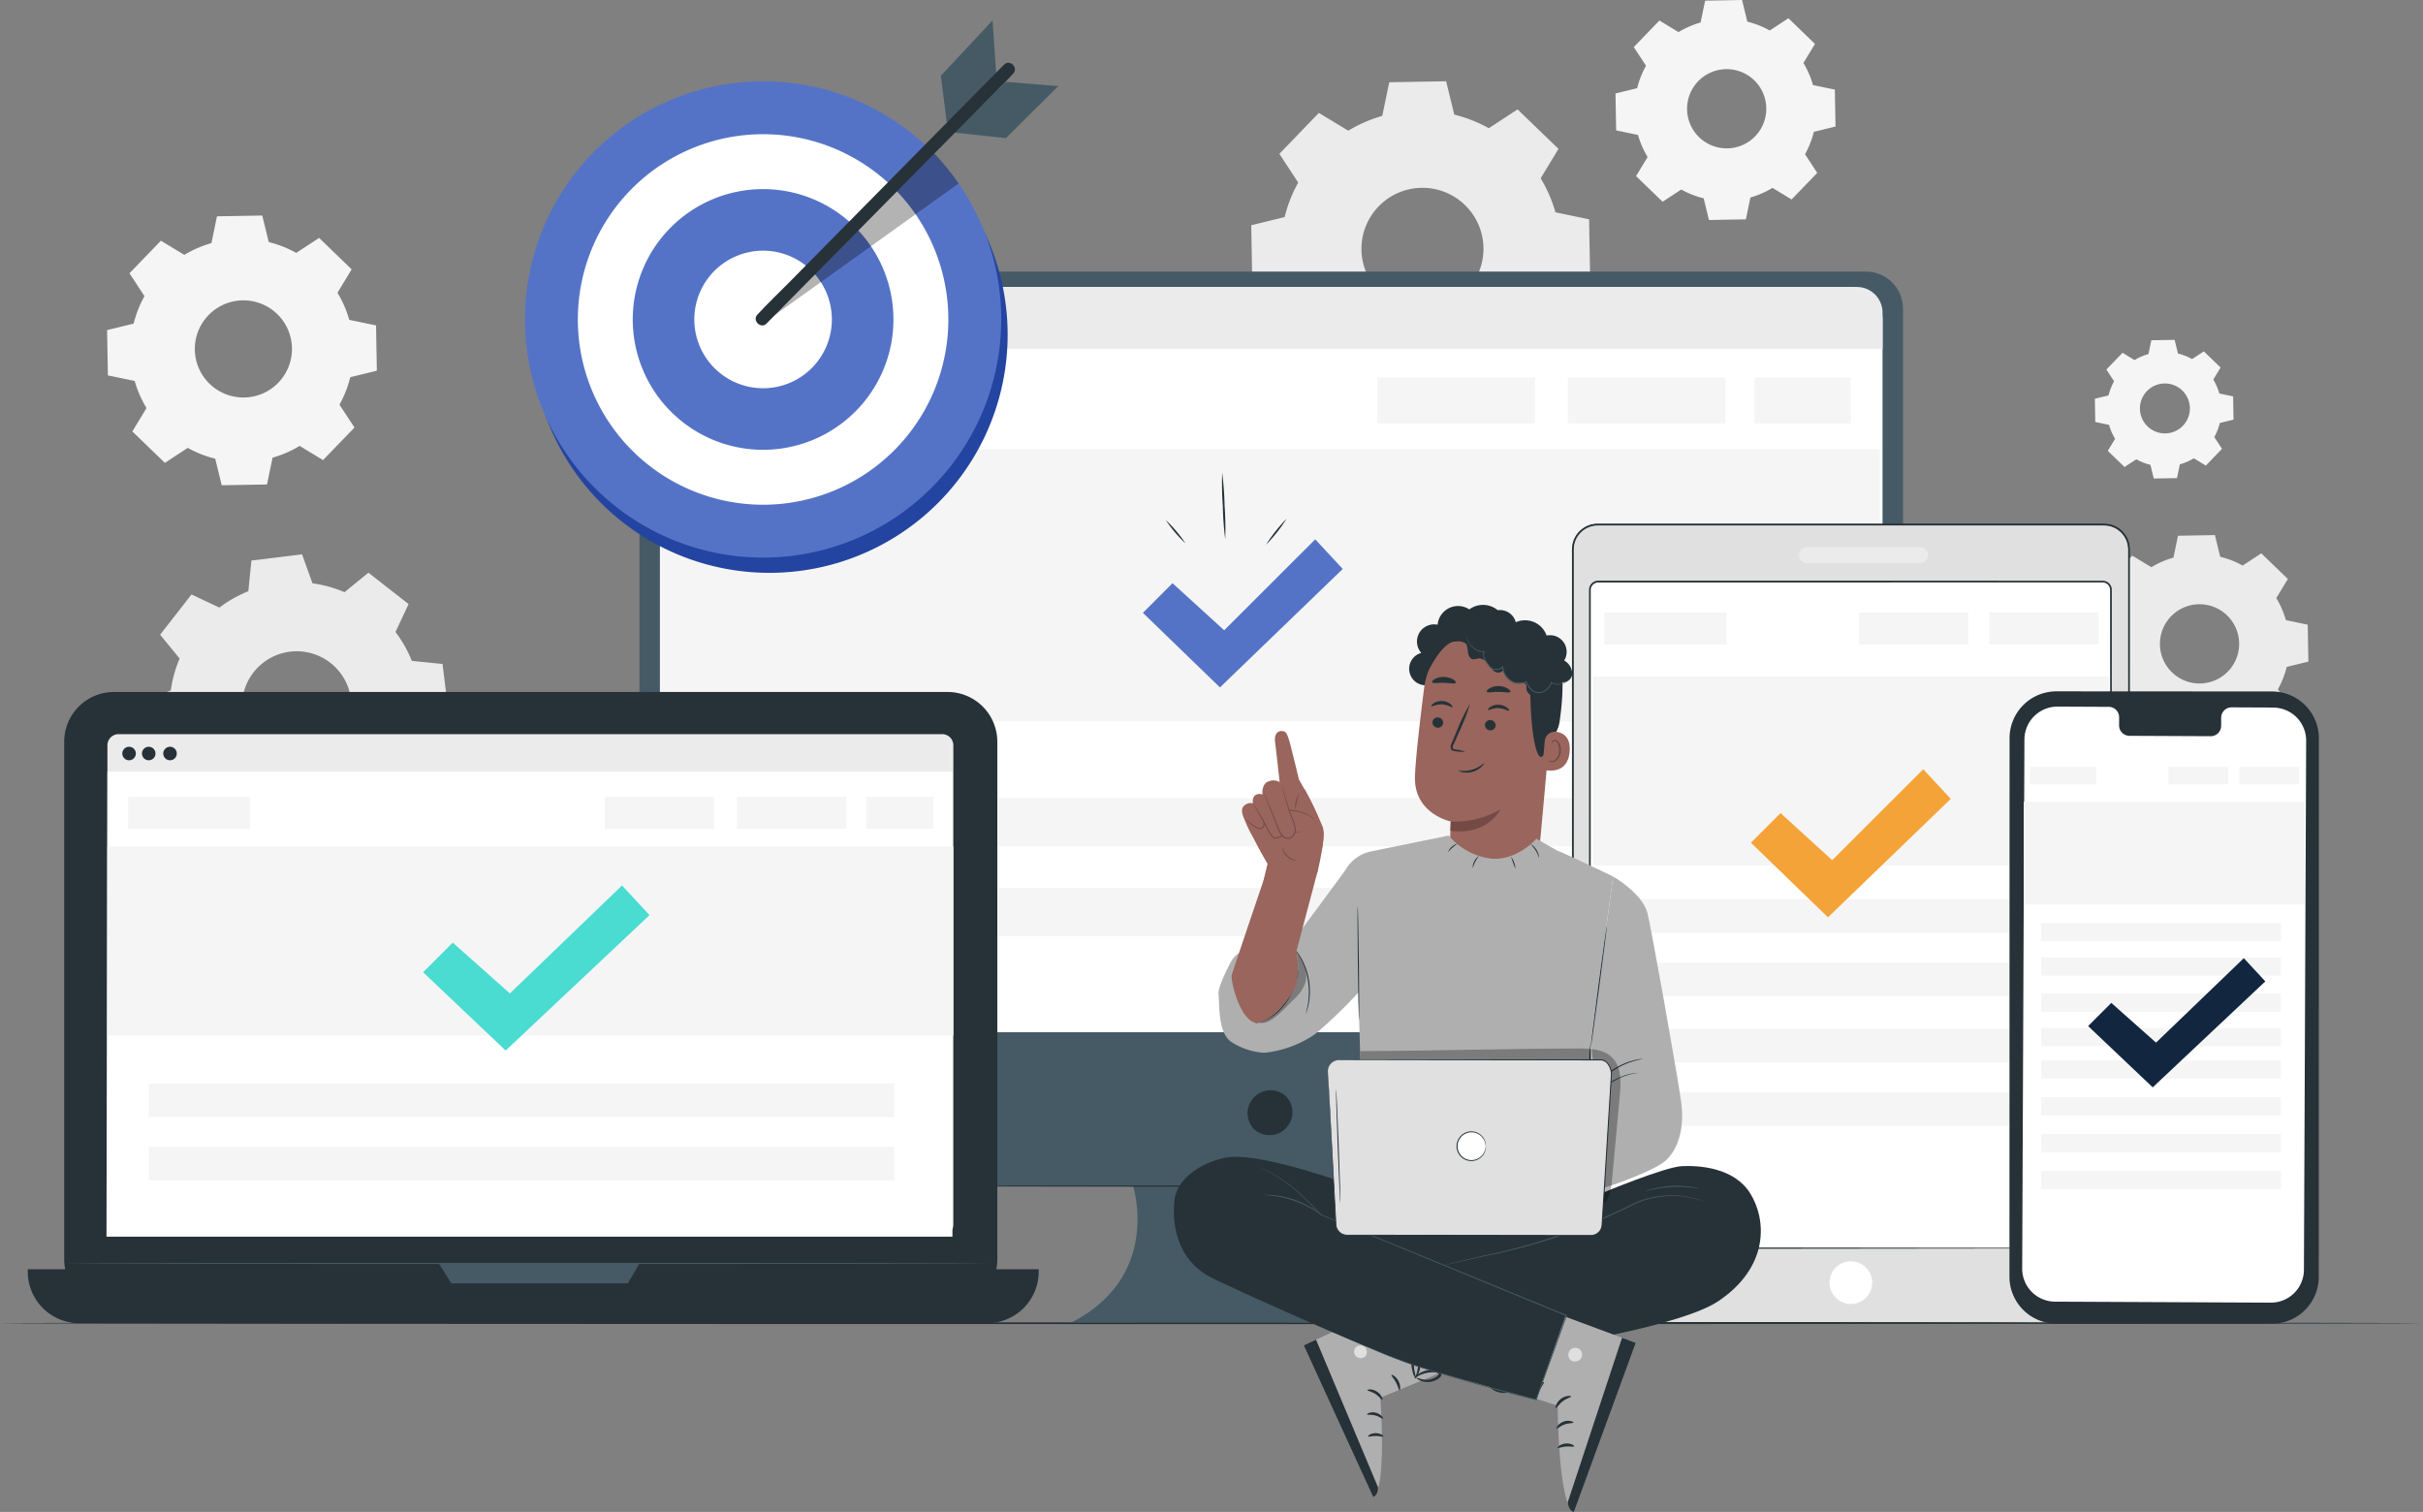 <svg xmlns="http://www.w3.org/2000/svg" xmlns:xlink="http://www.w3.org/1999/xlink" width="364.822" height="227.637" viewBox="0 0 364.822 227.637">
  <rect x="0" y="0" width="364.822" height="227.637" fill="#808080" stroke="none"/>
  <defs>
    <clipPath id="clip-path">
      <rect id="Rectángulo_59232" data-name="Rectángulo 59232" width="364.822" height="227.638" fill="none"/>
    </clipPath>
    <clipPath id="clip-path-9">
      <rect id="Rectángulo_59224" data-name="Rectángulo 59224" width="71.712" height="71.712" fill="none"/>
    </clipPath>
    <clipPath id="clip-path-10">
      <rect id="Rectángulo_59225" data-name="Rectángulo 59225" width="29.436" height="25.701" fill="none"/>
    </clipPath>
    <clipPath id="clip-path-12">
      <rect id="Rectángulo_59227" data-name="Rectángulo 59227" width="2.087" height="2.062" fill="none"/>
    </clipPath>
    <clipPath id="clip-path-13">
      <rect id="Rectángulo_59228" data-name="Rectángulo 59228" width="1.929" height="1.901" fill="none"/>
    </clipPath>
    <clipPath id="clip-path-14">
      <rect id="Rectángulo_59229" data-name="Rectángulo 59229" width="7.09" height="10.865" fill="none"/>
    </clipPath>
    <clipPath id="clip-path-15">
      <rect id="Rectángulo_59230" data-name="Rectángulo 59230" width="39.165" height="23.706" fill="none"/>
    </clipPath>
  </defs>
  <g id="Grupo_182392" data-name="Grupo 182392" transform="translate(0 0)">
    <g id="Grupo_181932" data-name="Grupo 181932" transform="translate(0 0)" clip-path="url(#clip-path)">
      <g id="Grupo_181899" data-name="Grupo 181899" transform="translate(0 -0.001)">
        <g id="Grupo_181898" data-name="Grupo 181898" clip-path="url(#clip-path)">
          <path id="Trazado_235395" data-name="Trazado 235395" d="M53.188,170.288a18.825,18.825,0,0,1,4.357-2.466l.464-4.619,7.623-.939,1.572,4.368a18.789,18.789,0,0,1,4.825,1.334l3.593-2.937,6.055,4.726-1.977,4.2a18.778,18.778,0,0,1,2.466,4.358l4.619.463.939,7.623-4.368,1.572a18.818,18.818,0,0,1-1.334,4.825l2.936,3.594-4.725,6.054-4.2-1.977a18.814,18.814,0,0,1-4.358,2.466l-.464,4.619-7.622.939-1.572-4.368a18.8,18.8,0,0,1-4.825-1.334L53.6,205.725,47.547,201l1.976-4.2a18.8,18.8,0,0,1-2.466-4.358l-4.619-.464-.939-7.623,4.368-1.572a18.841,18.841,0,0,1,1.334-4.825l-2.937-3.593,4.726-6.055Zm5.144,9.744A8.239,8.239,0,1,0,69.9,178.606a8.239,8.239,0,0,0-11.564,1.426" transform="translate(-20.155 -78.805)" fill="#ebebeb"/>
          <path id="Trazado_235396" data-name="Trazado 235396" d="M482.413,4.832a13.629,13.629,0,0,1,3.324-1.445L486.421.1l5.558-.1.8,3.263a13.628,13.628,0,0,1,3.373,1.327l2.809-1.841,4,3.862-1.741,2.872a13.624,13.624,0,0,1,1.444,3.324l3.289.685.1,5.558-3.263.8a13.625,13.625,0,0,1-1.326,3.372L503.3,26.03l-3.861,4-2.872-1.741a13.611,13.611,0,0,1-3.324,1.444l-.685,3.29-5.558.1-.8-3.263a13.621,13.621,0,0,1-3.372-1.327l-2.809,1.842-4-3.862,1.742-2.872a13.615,13.615,0,0,1-1.445-3.324l-3.29-.685-.1-5.558,3.264-.8A13.639,13.639,0,0,1,477.52,9.9L475.68,7.09l3.861-4Zm2.963,7.4a5.964,5.964,0,1,0,8.433-.148,5.963,5.963,0,0,0-8.433.148" transform="translate(-229.687 0.001)" fill="#f5f5f5"/>
          <path id="Trazado_235397" data-name="Trazado 235397" d="M619.217,102.534a8.6,8.6,0,0,1,2.1-.911l.432-2.074,3.505-.061.5,2.058a8.579,8.579,0,0,1,2.127.836l1.771-1.161,2.522,2.435-1.1,1.81a8.567,8.567,0,0,1,.911,2.1l2.074.432.062,3.5-2.058.5a8.582,8.582,0,0,1-.837,2.126l1.161,1.772-2.434,2.522-1.811-1.1a8.585,8.585,0,0,1-2.1.911l-.432,2.074-3.5.061-.5-2.058a8.609,8.609,0,0,1-2.126-.836l-1.771,1.161-2.522-2.435,1.1-1.81a8.568,8.568,0,0,1-.911-2.1l-2.074-.432-.062-3.5,2.058-.5a8.586,8.586,0,0,1,.837-2.126l-1.161-1.772,2.434-2.522Zm1.868,4.669a3.76,3.76,0,1,0,5.317-.094,3.76,3.76,0,0,0-5.317.094" transform="translate(-297.829 -48.318)" fill="#f5f5f5"/>
          <path id="Trazado_235398" data-name="Trazado 235398" d="M42.981,69.018a16.709,16.709,0,0,1,4.076-1.771l.839-4.034,6.816-.12.981,4a16.7,16.7,0,0,1,4.136,1.627l3.445-2.258,4.9,4.735-2.135,3.521A16.711,16.711,0,0,1,67.813,78.8l4.034.839.12,6.816-4,.981a16.708,16.708,0,0,1-1.627,4.135L68.6,95.014l-4.734,4.9-3.522-2.135a16.693,16.693,0,0,1-4.077,1.771l-.839,4.034-6.816.119-.981-4a16.7,16.7,0,0,1-4.136-1.627l-3.444,2.258-4.9-4.735,2.136-3.521A16.7,16.7,0,0,1,35.506,88l-4.034-.839-.12-6.816,4-.981a16.729,16.729,0,0,1,1.627-4.135l-2.258-3.444,4.734-4.9Zm3.633,9.08a7.313,7.313,0,1,0,10.34-.182,7.313,7.313,0,0,0-10.34.182" transform="translate(-15.227 -30.642)" fill="#f5f5f5"/>
          <path id="Trazado_235399" data-name="Trazado 235399" d="M620.841,161.474a13.621,13.621,0,0,1,3.324-1.445l.685-3.29,5.558-.1.8,3.263a13.615,13.615,0,0,1,3.372,1.327l2.809-1.841,4,3.862-1.741,2.871a13.615,13.615,0,0,1,1.444,3.324l3.289.685.1,5.558-3.263.8a13.626,13.626,0,0,1-1.326,3.372l1.841,2.809-3.861,4L635,184.931a13.636,13.636,0,0,1-3.324,1.444l-.685,3.29-5.558.1-.8-3.264a13.623,13.623,0,0,1-3.372-1.327l-2.809,1.842-4-3.862,1.741-2.872a13.632,13.632,0,0,1-1.444-3.324l-3.29-.685-.1-5.558,3.264-.8a13.641,13.641,0,0,1,1.326-3.372l-1.841-2.809,3.861-4Zm2.963,7.4a5.964,5.964,0,1,0,8.432-.148,5.963,5.963,0,0,0-8.432.148" transform="translate(-296.917 -76.075)" fill="#ebebeb"/>
          <path id="Trazado_235400" data-name="Trazado 235400" d="M380.9,31.232a20.98,20.98,0,0,1,5.12-2.225l1.054-5.068,8.562-.15,1.232,5.027a20.969,20.969,0,0,1,5.195,2.044l4.328-2.837,6.16,5.948L409.87,38.4a20.965,20.965,0,0,1,2.225,5.121l5.067,1.054.15,8.562-5.027,1.232a20.977,20.977,0,0,1-2.043,5.195l2.836,4.328-5.948,6.16-4.423-2.682a20.982,20.982,0,0,1-5.121,2.225l-1.055,5.067-8.562.151-1.232-5.028a21,21,0,0,1-5.195-2.044l-4.327,2.837-6.161-5.948,2.682-4.424a20.971,20.971,0,0,1-2.225-5.12l-5.067-1.055-.15-8.562,5.027-1.233a20.993,20.993,0,0,1,2.043-5.194l-2.836-4.327,5.947-6.161Zm4.564,11.406a9.186,9.186,0,1,0,12.989-.228,9.186,9.186,0,0,0-12.989.228" transform="translate(-177.898 -11.554)" fill="#ebebeb"/>
        </g>
      </g>
      <g id="Grupo_181901" data-name="Grupo 181901" transform="translate(0 -0.001)">
        <g id="Grupo_181900" data-name="Grupo 181900" clip-path="url(#clip-path)">
          <path id="Trazado_235401" data-name="Trazado 235401" d="M364.822,387.217c0,.074-81.675.134-182.4.134C81.657,387.35,0,387.291,0,387.217s81.657-.134,182.42-.134c100.727,0,182.4.06,182.4.134" transform="translate(0 -187.993)" fill="#263238"/>
        </g>
      </g>
      <g id="Grupo_181903" data-name="Grupo 181903" transform="translate(0 -0.001)">
        <g id="Grupo_181902" data-name="Grupo 181902" clip-path="url(#clip-path)">
          <path id="Trazado_235402" data-name="Trazado 235402" d="M371.856,79.5H192.782a5.589,5.589,0,0,0-5.589,5.589V211.577a5.589,5.589,0,0,0,5.589,5.59H261.51s4.372,13.518-9.181,20.514h64.265s-15.3-5.246-11.367-20.514h66.629a5.59,5.59,0,0,0,5.59-5.59V85.094a5.59,5.59,0,0,0-5.59-5.59" transform="translate(-90.914 -38.612)" fill="#455a64"/>
          <path id="Trazado_235403" data-name="Trazado 235403" d="M371.2,320.286a3.45,3.45,0,0,1-4.859,4.858,1.244,1.244,0,0,1-.3-.3,3.45,3.45,0,0,1,4.859-4.858,1.225,1.225,0,0,1,.3.3" transform="translate(-177.4 -155.033)" fill="#263238"/>
          <path id="Trazado_235404" data-name="Trazado 235404" d="M377.273,196.216H193.187V89a4.988,4.988,0,0,1,4.988-4.988H372.286A4.988,4.988,0,0,1,377.273,89Z" transform="translate(-93.825 -40.8)" fill="#fff"/>
          <path id="Trazado_235405" data-name="Trazado 235405" d="M377.273,93.332H193.187V88.716a4.708,4.708,0,0,1,4.708-4.708H373.407a3.866,3.866,0,0,1,3.866,3.866Z" transform="translate(-93.825 -40.799)" fill="#ebebeb"/>
          <path id="Trazado_235406" data-name="Trazado 235406" d="M204.657,92.232a1.293,1.293,0,1,1-1.293-1.293,1.293,1.293,0,0,1,1.293,1.293" transform="translate(-98.139 -44.166)" fill="#e0e0e0"/>
          <path id="Trazado_235407" data-name="Trazado 235407" d="M212.152,92.232a1.293,1.293,0,1,1-1.293-1.293,1.293,1.293,0,0,1,1.293,1.293" transform="translate(-101.779 -44.166)" fill="#e0e0e0"/>
          <path id="Trazado_235408" data-name="Trazado 235408" d="M219.28,92.232a1.293,1.293,0,1,1-1.293-1.293,1.293,1.293,0,0,1,1.293,1.293" transform="translate(-105.241 -44.166)" fill="#e0e0e0"/>
          <path id="Trazado_235409" data-name="Trazado 235409" d="M376.5,347.09c0,.059-25.482.107-56.909.107s-56.914-.048-56.914-.107,25.477-.108,56.914-.108,56.909.048,56.909.108" transform="translate(-127.573 -168.518)" fill="#263238"/>
          <rect id="Rectángulo_59185" data-name="Rectángulo 59185" width="183.604" height="40.986" transform="translate(99.425 67.62)" fill="#f5f5f5"/>
          <rect id="Rectángulo_59186" data-name="Rectángulo 59186" width="26.497" height="6.936" transform="translate(103.931 56.827)" fill="#f5f5f5"/>
          <rect id="Rectángulo_59187" data-name="Rectángulo 59187" width="14.508" height="6.936" transform="translate(264.163 56.827)" fill="#f5f5f5"/>
          <rect id="Rectángulo_59188" data-name="Rectángulo 59188" width="23.742" height="6.936" transform="translate(236.062 56.827)" fill="#f5f5f5"/>
          <rect id="Rectángulo_59189" data-name="Rectángulo 59189" width="23.742" height="6.936" transform="translate(207.383 56.827)" fill="#f5f5f5"/>
          <rect id="Rectángulo_59190" data-name="Rectángulo 59190" width="161.821" height="7.265" transform="translate(108.363 120.154)" fill="#f5f5f5"/>
          <rect id="Rectángulo_59191" data-name="Rectángulo 59191" width="161.821" height="7.265" transform="translate(108.363 133.674)" fill="#f5f5f5"/>
          <path id="Trazado_235410" data-name="Trazado 235410" d="M334.571,168.946l4.46-4.46,7.779,7.09,13.708-13.693,4.142,4.46-18.487,17.835Z" transform="translate(-162.49 -76.678)" fill="#5573c6"/>
          <path id="Trazado_235411" data-name="Trazado 235411" d="M344.236,155.749a19.727,19.727,0,0,1-2.966-3.5,19.733,19.733,0,0,1,2.966,3.5" transform="translate(-165.742 -73.939)" fill="#263238"/>
          <path id="Trazado_235412" data-name="Trazado 235412" d="M358.207,148.37a46.657,46.657,0,0,1-.363-4.982,46.668,46.668,0,0,1-.095-5,46.756,46.756,0,0,1,.362,4.983,46.586,46.586,0,0,1,.1,4.995" transform="translate(-173.73 -67.212)" fill="#263238"/>
          <path id="Trazado_235413" data-name="Trazado 235413" d="M373.716,151.85a23.287,23.287,0,0,1-3.1,3.909,23.339,23.339,0,0,1,3.1-3.909" transform="translate(-179.995 -73.747)" fill="#263238"/>
        </g>
      </g>
      <g id="Grupo_181905" data-name="Grupo 181905" transform="translate(0 -0.001)">
        <g id="Grupo_181904" data-name="Grupo 181904" clip-path="url(#clip-path)">
          <path id="Trazado_235414" data-name="Trazado 235414" d="M540.415,273.743H464.153a3.737,3.737,0,0,1-3.737-3.737V157.312a3.737,3.737,0,0,1,3.737-3.737h76.262a3.737,3.737,0,0,1,3.737,3.737V270.006a3.737,3.737,0,0,1-3.737,3.737" transform="translate(-223.609 -74.586)" fill="#e0e0e0"/>
          <path id="Trazado_235415" data-name="Trazado 235415" d="M540.288,273.616s.087-.009.26-.02a3.582,3.582,0,0,0,.758-.138,3.742,3.742,0,0,0,2.271-1.868,3.864,3.864,0,0,0,.346-.992,5.887,5.887,0,0,0,.068-1.169q0-1.237-.006-2.7c0-1.956-.008-4.21-.012-6.749-.01-10.159-.025-24.854-.043-43.011-.005-9.08-.01-19.025-.016-29.7q0-8.007-.007-16.547,0-4.265,0-8.653,0-2.193,0-4.416a5.816,5.816,0,0,0-.058-1.088,3.5,3.5,0,0,0-.341-1.019,3.665,3.665,0,0,0-1.491-1.532,3.955,3.955,0,0,0-1.022-.368,5.6,5.6,0,0,0-1.1-.069h-6.855l-9.324,0-19.231,0-40.441,0a3.6,3.6,0,0,0-3.548,2.935,6.478,6.478,0,0,0-.065,1.261v3.859q0,5.132,0,10.194,0,10.122,0,19.93c0,13.067-.005,25.67-.008,37.676s-.008,23.415-.012,34.093q0,2,0,3.97,0,.984,0,1.959a4.228,4.228,0,0,0,.295,1.857,3.642,3.642,0,0,0,2.828,2.158,6.281,6.281,0,0,0,.928.04h2.809l14.252.009,43.009.043,11.693.025,3.041.013c.685,0,1.036.014,1.036.014s-.351.009-1.036.014l-3.041.013-11.693.025-43.009.043-14.252.009h-2.809a6.5,6.5,0,0,1-.958-.041,3.855,3.855,0,0,1-3-2.282,4.451,4.451,0,0,1-.314-1.942q0-.975,0-1.959,0-1.967,0-3.97c0-10.678-.008-22.086-.012-34.093s-.005-24.61-.008-37.676q0-9.8,0-19.93,0-5.061,0-10.194v-3.859a6.706,6.706,0,0,1,.069-1.311,3.868,3.868,0,0,1,3.812-3.153l40.441,0,19.231,0,9.324,0h6.855a5.86,5.86,0,0,1,1.151.075,4.217,4.217,0,0,1,1.091.393,3.916,3.916,0,0,1,1.592,1.637,3.753,3.753,0,0,1,.364,1.089,6.018,6.018,0,0,1,.061,1.13q0,2.223,0,4.416,0,4.386,0,8.653,0,8.53-.007,16.547c-.006,10.677-.011,20.622-.016,29.7-.018,18.157-.032,32.852-.042,43.011,0,2.539-.009,4.794-.012,6.749q0,1.466-.007,2.7a5.949,5.949,0,0,1-.075,1.181,3.912,3.912,0,0,1-.357,1,3.755,3.755,0,0,1-2.312,1.87,3.41,3.41,0,0,1-.765.126c-.174.006-.261.006-.261.006" transform="translate(-223.483 -74.459)" fill="#263238"/>
          <path id="Trazado_235416" data-name="Trazado 235416" d="M540.335,273.663s.087-.007.26-.017a2.218,2.218,0,0,0,.321-.039,3.172,3.172,0,0,0,.439-.1,3.743,3.743,0,0,0,2.279-1.869,3.893,3.893,0,0,0,.348-.994,5.9,5.9,0,0,0,.069-1.171q0-1.238,0-2.7c0-1.955-.005-4.21-.008-6.749-.007-10.157-.016-24.853-.027-43.011,0-9.08-.006-19.025-.01-29.7q0-8.007,0-16.547,0-4.265,0-8.653,0-2.193,0-4.416a5.82,5.82,0,0,0-.059-1.1,3.554,3.554,0,0,0-.346-1.033,3.709,3.709,0,0,0-1.51-1.551,3.984,3.984,0,0,0-1.034-.372,5.6,5.6,0,0,0-1.111-.07H523.756l-19.231,0-40.441,0a3.65,3.65,0,0,0-3.6,2.975,6.542,6.542,0,0,0-.065,1.27v3.859q0,5.132,0,10.194,0,10.122,0,19.93c0,13.067,0,25.67-.005,37.676s-.005,23.415-.008,34.093q0,2,0,3.97,0,.984,0,1.958a6.063,6.063,0,0,0,.043.961,3.643,3.643,0,0,0,3.114,3.093,6.328,6.328,0,0,0,.934.04H467.3l14.252.005,43.008.027,11.693.016,3.041.008c.685,0,1.036.009,1.036.009s-.351.006-1.036.009l-3.041.008-11.693.016-43.008.027-14.252.006H464.5a6.4,6.4,0,0,1-.952-.041,3.778,3.778,0,0,1-3.229-3.2,6.213,6.213,0,0,1-.045-.98q0-.974,0-1.958,0-1.967,0-3.97c0-10.678,0-22.087-.008-34.093s0-24.61,0-37.676q0-9.8,0-19.93,0-5.06,0-10.194v-3.859a6.708,6.708,0,0,1,.068-1.3,3.818,3.818,0,0,1,3.763-3.112l40.441,0,19.231,0,9.324,0h6.855a5.73,5.73,0,0,1,1.141.074,4.165,4.165,0,0,1,1.079.388,3.871,3.871,0,0,1,1.573,1.617,3.7,3.7,0,0,1,.36,1.077,5.98,5.98,0,0,1,.06,1.123q0,2.223,0,4.416,0,4.387,0,8.653,0,8.531,0,16.547c0,10.677-.007,20.622-.01,29.7-.011,18.158-.021,32.854-.027,43.011,0,2.539-.006,4.794-.008,6.749q0,1.466,0,2.7a5.941,5.941,0,0,1-.074,1.179,3.911,3.911,0,0,1-.355,1,3.746,3.746,0,0,1-2.3,1.87,3.061,3.061,0,0,1-.442.094,2.142,2.142,0,0,1-.322.034c-.174.007-.261.009-.261.009" transform="translate(-223.53 -74.506)" fill="#263238"/>
          <path id="Trazado_235417" data-name="Trazado 235417" d="M542,372.439a3.213,3.213,0,1,1-3.213-3.213A3.213,3.213,0,0,1,542,372.439" transform="translate(-260.11 -179.32)" fill="#fff"/>
          <path id="Trazado_235418" data-name="Trazado 235418" d="M544.884,162.553h-17.1a1.193,1.193,0,0,1,0-2.385h17.1a1.193,1.193,0,0,1,0,2.385" transform="translate(-255.748 -77.788)" fill="#ebebeb"/>
          <path id="Trazado_235419" data-name="Trazado 235419" d="M542.612,270.6H466.659a1.251,1.251,0,0,1-1.251-1.251V171.494a1.251,1.251,0,0,1,1.251-1.251h75.953a1.251,1.251,0,0,1,1.251,1.251v97.853a1.251,1.251,0,0,1-1.251,1.251" transform="translate(-226.034 -82.681)" fill="#fff"/>
          <path id="Trazado_235420" data-name="Trazado 235420" d="M542.486,270.472c0-.007.079,0,.229-.029a1.239,1.239,0,0,0,.6-.3,1.254,1.254,0,0,0,.4-1q0-.675-.007-1.563c-.006-2.371-.014-5.862-.025-10.357-.01-9-.025-22.011-.043-38.091-.005-8.041-.011-16.849-.016-26.3q0-7.092-.007-14.654,0-1.889,0-3.8,0-.958,0-1.923v-.966a1.166,1.166,0,0,0-.258-.827,1.13,1.13,0,0,0-.755-.405c-.3-.012-.643,0-.963-.006h-1.962l-3.961,0-69.175.01a1.121,1.121,0,0,0-.891.435,1.135,1.135,0,0,0-.212.461,3.14,3.14,0,0,0-.022.546v6.85q0,4.545,0,9.028,0,8.963,0,17.65c0,11.571-.006,22.733-.008,33.366s-.008,20.736-.012,30.193v.442a1.168,1.168,0,0,0,.072.394,1.138,1.138,0,0,0,.51.6,1.41,1.41,0,0,0,.8.148h.873l3.453,0,6.714,0,12.622.009,38.088.043,10.356.025,2.693.013c.607,0,.918.014.918.014s-.311.009-.918.014l-2.693.013-10.356.025-38.088.043-12.622.009-6.714,0-3.453,0h-.873a1.634,1.634,0,0,1-.9-.174,1.362,1.362,0,0,1-.609-.714,1.388,1.388,0,0,1-.086-.471v-.442c0-9.456-.008-19.56-.012-30.193s-.005-21.795-.008-33.366q0-8.679,0-17.65,0-4.482,0-9.028v-6.85a3.361,3.361,0,0,1,.027-.6,1.39,1.39,0,0,1,1.366-1.111l69.175.01,3.961,0h1.962c.331,0,.639-.007.988.008a1.374,1.374,0,0,1,.917.493,1.411,1.411,0,0,1,.313.98v.966q0,.964,0,1.923,0,1.916,0,3.8,0,7.554-.007,14.654c-.006,9.455-.011,18.262-.016,26.3-.018,16.08-.032,29.093-.043,38.091-.011,4.495-.019,7.986-.025,10.357q0,.887-.007,1.563a1.283,1.283,0,0,1-.425,1.022,1.229,1.229,0,0,1-.615.3.847.847,0,0,1-.231.015" transform="translate(-225.907 -82.555)" fill="#263238"/>
          <rect id="Rectángulo_59193" data-name="Rectángulo 59193" width="77.663" height="28.433" transform="translate(239.843 101.856)" fill="#f5f5f5"/>
          <rect id="Rectángulo_59194" data-name="Rectángulo 59194" width="18.381" height="4.812" transform="translate(241.572 92.233)" fill="#f5f5f5"/>
          <rect id="Rectángulo_59195" data-name="Rectángulo 59195" width="16.47" height="4.812" transform="translate(299.504 92.233)" fill="#f5f5f5"/>
          <rect id="Rectángulo_59196" data-name="Rectángulo 59196" width="16.47" height="4.812" transform="translate(279.903 92.233)" fill="#f5f5f5"/>
          <rect id="Rectángulo_59197" data-name="Rectángulo 59197" width="66.308" height="5.04" transform="translate(244.668 144.931)" fill="#f5f5f5"/>
          <rect id="Rectángulo_59198" data-name="Rectángulo 59198" width="66.308" height="5.04" transform="translate(244.668 135.398)" fill="#f5f5f5"/>
          <rect id="Rectángulo_59199" data-name="Rectángulo 59199" width="66.308" height="5.04" transform="translate(244.668 164.451)" fill="#f5f5f5"/>
          <rect id="Rectángulo_59200" data-name="Rectángulo 59200" width="66.308" height="5.04" transform="translate(244.668 154.918)" fill="#f5f5f5"/>
          <path id="Trazado_235421" data-name="Trazado 235421" d="M512.568,236.245l4.46-4.46,7.779,7.09,13.708-13.693,4.142,4.46L524.17,247.476Z" transform="translate(-248.938 -109.363)" fill="#f4a338"/>
        </g>
      </g>
      <g id="Grupo_181907" data-name="Grupo 181907" transform="translate(0 -0.001)">
        <g id="Grupo_181906" data-name="Grupo 181906" clip-path="url(#clip-path)">
          <path id="Trazado_235422" data-name="Trazado 235422" d="M627.751,297.592l-32.44-.019a7.056,7.056,0,0,1-7.062-7.048l.016-81.1a7.056,7.056,0,0,1,7.07-7.045l32.44.019a7.056,7.056,0,0,1,7.062,7.047l-.016,81.1a7.056,7.056,0,0,1-7.07,7.045" transform="translate(-285.693 -98.29)" fill="#263238"/>
          <path id="Trazado_235423" data-name="Trazado 235423" d="M629.788,206.978l-6.311-.029a1.568,1.568,0,0,0-1.54,1.6l-.005,1.144a1.567,1.567,0,0,1-1.539,1.6l-12.3-.057a1.569,1.569,0,0,1-1.526-1.609l.005-1.144a1.569,1.569,0,0,0-1.526-1.609l-2.22-.01-5.524-.026a4.967,4.967,0,0,0-4.989,4.945l-.337,79.658a4.966,4.966,0,0,0,4.943,4.987l32.488.15a4.966,4.966,0,0,0,4.989-4.945l.337-79.658a4.967,4.967,0,0,0-4.943-4.987" transform="translate(-287.503 -100.449)" fill="#fff"/>
          <rect id="Rectángulo_59202" data-name="Rectángulo 59202" width="42.276" height="15.478" transform="translate(304.711 120.709)" fill="#f5f5f5"/>
          <rect id="Rectángulo_59203" data-name="Rectángulo 59203" width="10.006" height="2.619" transform="translate(305.653 115.471)" fill="#f5f5f5"/>
          <rect id="Rectángulo_59204" data-name="Rectángulo 59204" width="8.966" height="2.619" transform="translate(337.188 115.471)" fill="#f5f5f5"/>
          <rect id="Rectángulo_59205" data-name="Rectángulo 59205" width="8.966" height="2.619" transform="translate(326.519 115.471)" fill="#f5f5f5"/>
          <rect id="Rectángulo_59206" data-name="Rectángulo 59206" width="36.095" height="2.743" transform="translate(307.338 144.158)" fill="#f5f5f5"/>
          <rect id="Rectángulo_59207" data-name="Rectángulo 59207" width="36.095" height="2.743" transform="translate(307.338 138.968)" fill="#f5f5f5"/>
          <rect id="Rectángulo_59208" data-name="Rectángulo 59208" width="36.095" height="2.743" transform="translate(307.338 154.783)" fill="#f5f5f5"/>
          <rect id="Rectángulo_59209" data-name="Rectángulo 59209" width="36.095" height="2.743" transform="translate(307.338 159.637)" fill="#f5f5f5"/>
          <rect id="Rectángulo_59210" data-name="Rectángulo 59210" width="36.095" height="2.743" transform="translate(307.338 165.184)" fill="#f5f5f5"/>
          <rect id="Rectángulo_59211" data-name="Rectángulo 59211" width="36.095" height="2.743" transform="translate(307.338 170.731)" fill="#f5f5f5"/>
          <rect id="Rectángulo_59212" data-name="Rectángulo 59212" width="36.095" height="2.743" transform="translate(307.338 176.278)" fill="#f5f5f5"/>
          <rect id="Rectángulo_59213" data-name="Rectángulo 59213" width="36.095" height="2.743" transform="translate(307.338 149.594)" fill="#f5f5f5"/>
          <path id="Trazado_235424" data-name="Trazado 235424" d="M611.282,290.712l3.491-3.491,6.732,5.984L634.72,280.49l3.241,3.491-16.955,15.958Z" transform="translate(-296.88 -136.224)" fill="#12263f"/>
        </g>
      </g>
      <g id="Grupo_181909" data-name="Grupo 181909" transform="translate(0 -0.001)">
        <g id="Grupo_181908" data-name="Grupo 181908" clip-path="url(#clip-path)">
          <path id="Trazado_235425" data-name="Trazado 235425" d="M151.8,295.474H26.29a7.492,7.492,0,0,1-7.492-7.492V210.058a7.492,7.492,0,0,1,7.492-7.492H151.8a7.492,7.492,0,0,1,7.492,7.492v77.923a7.492,7.492,0,0,1-7.492,7.492" transform="translate(-9.13 -98.379)" fill="#263238"/>
          <path id="Trazado_235426" data-name="Trazado 235426" d="M152.57,379.667H15.89A7.767,7.767,0,0,1,8.123,371.9v-.362H160.338v.362a7.767,7.767,0,0,1-7.767,7.767" transform="translate(-3.945 -180.443)" fill="#263238"/>
          <rect id="Rectángulo_59215" data-name="Rectángulo 59215" width="132.559" height="78.459" transform="translate(13.44 107.879)" fill="#263238"/>
          <path id="Trazado_235427" data-name="Trazado 235427" d="M128.45,369.843l1.889,3h26.579l1.754-3Z" transform="translate(-62.384 -179.62)" fill="#455a64"/>
          <path id="Trazado_235428" data-name="Trazado 235428" d="M157.127,290.459h-124a1.684,1.684,0,0,1-1.684-1.683V216.59a1.684,1.684,0,0,1,1.683-1.683h124a1.683,1.683,0,0,1,1.682,1.683v72.185a1.683,1.683,0,0,1-1.682,1.683" transform="translate(-15.269 -104.373)" fill="#ebebeb"/>
          <path id="Trazado_235429" data-name="Trazado 235429" d="M158.545,295.9H31.174l.136-70.016H158.545Z" transform="translate(-15.14 -109.705)" fill="#fff"/>
          <path id="Trazado_235430" data-name="Trazado 235430" d="M49.829,219.619a1.017,1.017,0,1,1-1.018-1.017,1.018,1.018,0,0,1,1.018,1.017" transform="translate(-23.212 -106.167)" fill="#263238"/>
          <path id="Trazado_235431" data-name="Trazado 235431" d="M37.842,219.619a1.017,1.017,0,1,1-1.017-1.017,1.017,1.017,0,0,1,1.017,1.017" transform="translate(-17.39 -106.167)" fill="#263238"/>
          <path id="Trazado_235432" data-name="Trazado 235432" d="M43.595,219.619a1.017,1.017,0,1,1-1.017-1.017,1.017,1.017,0,0,1,1.017,1.017" transform="translate(-20.184 -106.167)" fill="#263238"/>
          <path id="Trazado_235433" data-name="Trazado 235433" d="M158.085,369.757c0,.05-31.183.091-69.64.091s-69.647-.041-69.647-.091,31.176-.091,69.647-.091,69.64.041,69.64.091" transform="translate(-9.13 -179.534)" fill="#455a64"/>
          <rect id="Rectángulo_59216" data-name="Rectángulo 59216" width="127.371" height="28.433" transform="translate(16.17 127.468)" fill="#f5f5f5"/>
          <rect id="Rectángulo_59217" data-name="Rectángulo 59217" width="18.381" height="4.812" transform="translate(19.297 119.98)" fill="#f5f5f5"/>
          <rect id="Rectángulo_59218" data-name="Rectángulo 59218" width="10.065" height="4.812" transform="translate(130.453 119.98)" fill="#f5f5f5"/>
          <rect id="Rectángulo_59219" data-name="Rectángulo 59219" width="16.47" height="4.812" transform="translate(110.958 119.98)" fill="#f5f5f5"/>
          <rect id="Rectángulo_59220" data-name="Rectángulo 59220" width="16.47" height="4.812" transform="translate(91.064 119.98)" fill="#f5f5f5"/>
          <rect id="Rectángulo_59221" data-name="Rectángulo 59221" width="112.259" height="5.04" transform="translate(22.393 172.679)" fill="#f5f5f5"/>
          <rect id="Rectángulo_59222" data-name="Rectángulo 59222" width="112.259" height="5.04" transform="translate(22.393 163.145)" fill="#f5f5f5"/>
          <path id="Trazado_235434" data-name="Trazado 235434" d="M123.869,272.276l4.46-4.46,8.6,7.647,16.886-16.249,4.141,4.46-21.664,20.39Z" transform="translate(-60.159 -125.891)" fill="#4adbd1"/>
        </g>
      </g>
      <g id="Grupo_181917" data-name="Grupo 181917" transform="translate(0 -0.001)">
        <g id="Grupo_181916" data-name="Grupo 181916" clip-path="url(#clip-path)">
          <path id="Trazado_235435" data-name="Trazado 235435" d="M227.263,64.117a35.856,35.856,0,1,1-35.856-35.856,35.856,35.856,0,0,1,35.856,35.856" transform="translate(-75.546 -13.725)" fill="#2344a0"/>
          <path id="Trazado_235437" data-name="Trazado 235437" d="M225.385,59.66A35.856,35.856,0,1,1,189.529,23.8,35.856,35.856,0,0,1,225.385,59.66" transform="translate(-74.634 -11.56)" fill="#5573c6"/>
          <path id="Trazado_235438" data-name="Trazado 235438" d="M224.942,67.179a27.893,27.893,0,1,1-27.893-27.893,27.893,27.893,0,0,1,27.893,27.893" transform="translate(-82.153 -19.079)" fill="#fff"/>
          <path id="Trazado_235439" data-name="Trazado 235439" d="M224.482,74.986a19.625,19.625,0,1,1-19.625-19.625,19.625,19.625,0,0,1,19.625,19.625" transform="translate(-89.961 -26.887)" fill="#5573c6"/>
          <path id="Trazado_235440" data-name="Trazado 235440" d="M223.965,83.74A10.355,10.355,0,1,1,213.61,73.385,10.355,10.355,0,0,1,223.965,83.74" transform="translate(-98.714 -35.64)" fill="#fff"/>
          <path id="Trazado_235441" data-name="Trazado 235441" d="M276.4,21.962l-.974-7.65,7.786-8.334.561,8.255Z" transform="translate(-133.766 -2.903)" fill="#455a64"/>
          <path id="Trazado_235442" data-name="Trazado 235442" d="M294.88,24.612l-7.9-.643-7.918,7.617,7.92.847Z" transform="translate(-135.531 -11.641)" fill="#455a64"/>
          <g id="Grupo_181915" data-name="Grupo 181915" transform="translate(114.896 23.001)" opacity="0.3">
            <g id="Grupo_181914" data-name="Grupo 181914">
              <g id="Grupo_181913" data-name="Grupo 181913" clip-path="url(#clip-path-10)">
                <path id="Trazado_235443" data-name="Trazado 235443" d="M223.388,70.421l29.436-21.08a39.974,39.974,0,0,0-3.738-4.62L223.871,69.1Z" transform="translate(-223.388 -44.72)"/>
              </g>
            </g>
          </g>
          <path id="Trazado_235444" data-name="Trazado 235444" d="M258.613,18.658,254.918,22.4l-8.871,8.988L235.362,42.218l-9.283,9.406c-1.5,1.523-3.074,3-4.519,4.58-.021.023-.043.044-.065.065-.873.885.49,2.249,1.363,1.364l3.694-3.743,8.871-8.988,10.686-10.828,9.283-9.406c1.5-1.522,3.074-3,4.519-4.58.021-.023.043-.044.065-.065.872-.885-.49-2.249-1.364-1.364" transform="translate(-107.437 -8.922)" fill="#263238"/>
        </g>
      </g>
      <g id="Grupo_181931" data-name="Grupo 181931" transform="translate(0 -0.001)">
        <g id="Grupo_181930" data-name="Grupo 181930" clip-path="url(#clip-path)">
          <path id="Trazado_235445" data-name="Trazado 235445" d="M415.164,189.172a2.483,2.483,0,0,1-.819-4.872,2.583,2.583,0,0,1,2.457-4.242,3.091,3.091,0,0,1,4.777-2.307,3.476,3.476,0,0,1,4.278.119,2.472,2.472,0,0,1,1.979,4.293" transform="translate(-200.348 -85.998)" fill="#263238"/>
          <path id="Trazado_235446" data-name="Trazado 235446" d="M415.608,192.556a10.533,10.533,0,0,1,10.941-9.186l.545.026c5.859.618,8.608,5.939,7.828,11.779L433.157,214.7l-.463,4.6-13.317-1.572.252-4.985s-5.607-1.142-5.413-6.793c.094-2.729.744-8.332,1.392-13.4" transform="translate(-201.169 -89.051)" fill="#99655c"/>
          <path id="Trazado_235447" data-name="Trazado 235447" d="M424.617,238.756a13.715,13.715,0,0,0,7.5-1.82s-1.93,3.982-7.541,3.21Z" transform="translate(-206.203 -115.072)" fill="#744a45"/>
          <path id="Trazado_235448" data-name="Trazado 235448" d="M419.338,210.707a.807.807,0,0,0,.74.85.773.773,0,0,0,.865-.689.808.808,0,0,0-.739-.85.773.773,0,0,0-.866.689" transform="translate(-203.658 -101.996)" fill="#263238"/>
          <path id="Trazado_235449" data-name="Trazado 235449" d="M419.025,205.99c.1.11.727-.314,1.595-.271s1.483.507,1.582.4c.048-.045-.044-.24-.312-.454a2.216,2.216,0,0,0-1.261-.454,2.129,2.129,0,0,0-1.276.347c-.277.192-.376.379-.329.428" transform="translate(-203.502 -99.665)" fill="#263238"/>
          <path id="Trazado_235450" data-name="Trazado 235450" d="M434.707,211.48a.807.807,0,0,0,.74.85.772.772,0,0,0,.865-.688.807.807,0,0,0-.739-.85.773.773,0,0,0-.866.689" transform="translate(-211.122 -102.372)" fill="#263238"/>
          <path id="Trazado_235451" data-name="Trazado 235451" d="M435.6,207.079c.1.11.728-.314,1.595-.271s1.483.507,1.583.4c.048-.045-.044-.239-.313-.454a2.213,2.213,0,0,0-1.261-.454,2.13,2.13,0,0,0-1.275.347c-.276.192-.375.378-.329.427" transform="translate(-211.549 -100.194)" fill="#263238"/>
          <path id="Trazado_235452" data-name="Trazado 235452" d="M426.837,213.228a5.737,5.737,0,0,0-1.4-.32c-.221-.033-.428-.087-.459-.24a1.131,1.131,0,0,1,.179-.65q.35-.79.734-1.657a28.933,28.933,0,0,0,1.678-4.345,29.127,29.127,0,0,0-2.023,4.2q-.37.873-.707,1.668a1.283,1.283,0,0,0-.155.864.556.556,0,0,0,.349.341,1.52,1.52,0,0,0,.374.07,5.676,5.676,0,0,0,1.429.069" transform="translate(-206.241 -100.055)" fill="#263238"/>
          <path id="Trazado_235453" data-name="Trazado 235453" d="M435.237,201.676c.1.225.859.022,1.776.035.917-.008,1.681.2,1.775-.024.041-.107-.112-.313-.434-.5a2.747,2.747,0,0,0-1.36-.353,2.657,2.657,0,0,0-1.345.345c-.313.19-.458.394-.412.5" transform="translate(-211.376 -97.536)" fill="#263238"/>
          <path id="Trazado_235454" data-name="Trazado 235454" d="M419.257,198.989c.173.206.9.034,1.761.065.863.006,1.585.207,1.762.009.079-.1-.027-.3-.337-.5a2.808,2.808,0,0,0-1.416-.39,2.764,2.764,0,0,0-1.423.331c-.313.188-.423.387-.347.487" transform="translate(-203.608 -96.245)" fill="#263238"/>
          <path id="Trazado_235455" data-name="Trazado 235455" d="M418.218,189.31s1.655-3.467,3.4-4.212c2.111-.9,2.894,1.4,4.887.947s4.009-1.324,5.948.29c2.123,1.767,1.037,2.887,1.056,5.4.077,10.184,1.8,13.144,2.548,8.384.082-.522,1.557-.871,1.876-3.075.414-2.859.687-6.341.141-8.409a8.047,8.047,0,0,0-3.079-4.367c-2.676-2.2-6.482-2.417-9.081-2.278s-7.724,2.882-7.695,7.322" transform="translate(-203.115 -88.37)" fill="#263238"/>
          <path id="Trazado_235456" data-name="Trazado 235456" d="M451.872,215.6a1.534,1.534,0,0,1,1.723-1.4c1.048.15,2.193.8,2.021,2.975-.3,3.855-4.111,2.755-4.108,2.644,0-.076.222-2.607.364-4.219" transform="translate(-219.283 -104.022)" fill="#99655c"/>
          <path id="Trazado_235457" data-name="Trazado 235457" d="M453.356,219.619c.018-.011.063.052.173.113a.67.67,0,0,0,.5.05,1.666,1.666,0,0,0,.887-1.43,2.215,2.215,0,0,0-.113-.976.777.777,0,0,0-.464-.555.343.343,0,0,0-.411.153c-.06.1-.042.183-.063.188s-.078-.071-.034-.228A.43.43,0,0,1,454,216.7a.507.507,0,0,1,.379-.069.947.947,0,0,1,.655.653,2.3,2.3,0,0,1,.148,1.093,1.748,1.748,0,0,1-1.111,1.587.72.72,0,0,1-.606-.15c-.112-.1-.125-.192-.112-.2" transform="translate(-220.178 -105.207)" fill="#744a45"/>
          <path id="Trazado_235458" data-name="Trazado 235458" d="M438.668,191.218A3.668,3.668,0,0,1,437,191.9a1.26,1.26,0,0,1-1.355-.951c-.033-.271.047-.579-.12-.8-.2-.258-.591-.2-.917-.179a2.468,2.468,0,0,1-2.475-1.887,1.035,1.035,0,0,1-1.394.066,5.522,5.522,0,0,1-1-1.174,1.591,1.591,0,0,0-1.295-.725,3.8,3.8,0,0,1-.848.146c-.505-.068-.725-.674-.778-1.18s-.086-1.1-.5-1.39a2.023,2.023,0,0,0-1.378-.1c-.47.047-1.067-.091-1.165-.553a.919.919,0,0,1,.205-.692,2.5,2.5,0,0,1,3-.809,3.393,3.393,0,0,1,6.257-.366,3.443,3.443,0,0,1,5.439,1.511,2.5,2.5,0,0,1,2.642,3.758,2.371,2.371,0,0,1,1.214,1.946,1.357,1.357,0,0,1-1.6,1.313,1.382,1.382,0,0,1-2.452,1.266" transform="translate(-205.806 -87.125)" fill="#263238"/>
          <path id="Trazado_235459" data-name="Trazado 235459" d="M429.343,186a.2.2,0,0,0,0,.071c0,.046,0,.117.015.207a2.439,2.439,0,0,0,.246.757,2.768,2.768,0,0,0,.813.953,2.576,2.576,0,0,0,1.56.525l-.061-.088a1.4,1.4,0,0,0,.028,1.07,4,4,0,0,0,.616.98,2.843,2.843,0,0,0,.411.463,1.345,1.345,0,0,0,.6.256,1.409,1.409,0,0,0,1.263-.387l-.142-.048a2.9,2.9,0,0,0,1.135,2.061,2.118,2.118,0,0,0,1.248.475,3.81,3.81,0,0,0,1.262-.216l-.1-.05a3.044,3.044,0,0,0,.858,1.234,1.621,1.621,0,0,0,1.328.429,2.129,2.129,0,0,0,1.715-1.588l-.089.037a1.993,1.993,0,0,0,1.318.257,2.158,2.158,0,0,0,.944-.369,1.882,1.882,0,0,0,.454-.452.93.93,0,0,0,.107-.195,2.315,2.315,0,0,1-.6.592,2.144,2.144,0,0,1-.92.331,1.908,1.908,0,0,1-1.242-.264l-.07-.044-.019.081a2.007,2.007,0,0,1-1.621,1.469,1.474,1.474,0,0,1-1.205-.4,2.908,2.908,0,0,1-.805-1.171l-.027-.073-.074.022a3.683,3.683,0,0,1-1.207.205,1.948,1.948,0,0,1-1.153-.441,2.745,2.745,0,0,1-1.073-1.942l-.015-.184-.127.136a1.254,1.254,0,0,1-1.116.342,1.2,1.2,0,0,1-.533-.222,2.816,2.816,0,0,1-.388-.434,3.911,3.911,0,0,1-.6-.939,1.268,1.268,0,0,1-.039-.969l.036-.091-.1,0a2.49,2.49,0,0,1-1.5-.479,2.757,2.757,0,0,1-.81-.9,3,3,0,0,1-.322-1" transform="translate(-208.516 -90.336)" fill="#455a64"/>
          <path id="Trazado_235460" data-name="Trazado 235460" d="M426.976,224.491c-.014.037.2.169.59.255a3.263,3.263,0,0,0,2.89-.855c.282-.285.388-.512.356-.535a4.636,4.636,0,0,1-3.836,1.136" transform="translate(-207.368 -108.474)" fill="#263238"/>
          <path id="Trazado_235461" data-name="Trazado 235461" d="M399.131,344.993l34.2.466s9.565-4,12.193-4.11,7.844.226,10.257,4.11c2.494,4.014,2.842,11.1-4.843,16.243-7.484,5.011-41.709,9.643-46.4,9.216l-8.648-11.608s-.091-9.514,0-9.967,1.54-4.53,1.54-4.53Z" transform="translate(-192.251 -165.774)" fill="#263238"/>
          <path id="Trazado_235462" data-name="Trazado 235462" d="M434.792,378.352l20.42,7.585L445.9,411.391c-2.377-1.038-2.444-15.991-2.444-15.991l-13.283-4.323Z" transform="translate(-208.924 -183.753)" fill="#afafaf"/>
          <g id="Grupo_181920" data-name="Grupo 181920" transform="translate(236.132 202.931)" opacity="0.6">
            <g id="Grupo_181919" data-name="Grupo 181919">
              <g id="Grupo_181918" data-name="Grupo 181918" clip-path="url(#clip-path-12)">
                <path id="Trazado_235463" data-name="Trazado 235463" d="M459.284,394.993a1.107,1.107,0,0,1,1.449-.285,1.065,1.065,0,0,1,.3,1.434,1.169,1.169,0,0,1-1.536.294,1.1,1.1,0,0,1-.141-1.526" transform="translate(-459.104 -394.551)" fill="#fff"/>
              </g>
            </g>
          </g>
          <path id="Trazado_235464" data-name="Trazado 235464" d="M469.19,392.377l-2.061-.765-8.17,24.741s.079,1.314.924,1.477Z" transform="translate(-222.902 -190.193)" fill="#263238"/>
          <path id="Trazado_235465" data-name="Trazado 235465" d="M455.42,410.462c.125.041.409-.56,1.033-1.025.611-.482,1.265-.6,1.257-.732.018-.123-.793-.21-1.538.367s-.876,1.375-.752,1.39" transform="translate(-221.163 -198.45)" fill="#263238"/>
          <path id="Trazado_235466" data-name="Trazado 235466" d="M455.686,417.076c.11.072.518-.388,1.2-.618.673-.25,1.281-.149,1.32-.275.062-.109-.634-.462-1.475-.159s-1.162,1.007-1.044,1.052" transform="translate(-221.3 -201.99)" fill="#263238"/>
          <path id="Trazado_235467" data-name="Trazado 235467" d="M458.488,422.985c.068-.1-.49-.5-1.287-.433s-1.281.552-1.2.643c.077.108.58-.136,1.235-.184s1.191.093,1.248-.026" transform="translate(-221.462 -205.215)" fill="#263238"/>
          <path id="Trazado_235468" data-name="Trazado 235468" d="M449.638,407.182c.132-.011.169-.643.474-1.328s.727-1.152.644-1.256c-.064-.1-.719.261-1.067,1.073s-.171,1.537-.051,1.511" transform="translate(-218.299 -196.491)" fill="#263238"/>
          <path id="Trazado_235469" data-name="Trazado 235469" d="M443.4,402.113a2.538,2.538,0,0,0,.459-1.277,6.087,6.087,0,0,0,.078-1.483,6.3,6.3,0,0,0-.121-.874,1.658,1.658,0,0,0-.159-.494.576.576,0,0,0-.64-.3.726.726,0,0,0-.483.44,1.759,1.759,0,0,0-.109.5,4.872,4.872,0,0,0-.018.892,4.765,4.765,0,0,0,.342,1.458c.331.79.721,1.162.761,1.128.062-.042-.222-.471-.454-1.237a5.432,5.432,0,0,1-.225-1.371,5.028,5.028,0,0,1,.042-.815c.027-.3.11-.526.255-.551.055-.008.075-.005.133.08a1.348,1.348,0,0,1,.115.363,7.058,7.058,0,0,1,.139.814,7.541,7.541,0,0,1,.022,1.405,9.237,9.237,0,0,0-.136,1.318" transform="translate(-214.855 -193.132)" fill="#263238"/>
          <path id="Trazado_235470" data-name="Trazado 235470" d="M440.615,405.059c.035-.037-.32-.446-1.108-.786a4.392,4.392,0,0,0-2.352-.295,1.122,1.122,0,0,0-.941.578.634.634,0,0,0,.161.662,1.841,1.841,0,0,0,.419.3,3.037,3.037,0,0,0,.858.315,3.117,3.117,0,0,0,1.516-.063c.842-.256,1.18-.721,1.141-.747a11.066,11.066,0,0,1-1.219.43,3.125,3.125,0,0,1-1.345-.035,2.8,2.8,0,0,1-.728-.293c-.256-.139-.437-.32-.372-.411.044-.127.327-.268.581-.293a4.455,4.455,0,0,1,.807-.063,4.856,4.856,0,0,1,1.362.218c.76.238,1.176.541,1.22.48" transform="translate(-211.837 -196.175)" fill="#263238"/>
          <path id="Trazado_235471" data-name="Trazado 235471" d="M399.959,377.324l-18.3,8.488,10.443,22.82c2.119-1.131,1.092-14.94,1.092-14.94l11.947-4.957Z" transform="translate(-185.36 -183.253)" fill="#afafaf"/>
          <g id="Grupo_181923" data-name="Grupo 181923" transform="translate(203.877 202.583)" opacity="0.6">
            <g id="Grupo_181922" data-name="Grupo 181922">
              <g id="Grupo_181921" data-name="Grupo 181921" clip-path="url(#clip-path-13)">
                <path id="Trazado_235472" data-name="Trazado 235472" d="M398.111,394.221a1.026,1.026,0,0,0-1.359-.157.985.985,0,0,0-.168,1.345,1.081,1.081,0,0,0,1.439.159,1.022,1.022,0,0,0,.02-1.419" transform="translate(-396.392 -393.875)" fill="#fff"/>
              </g>
            </g>
          </g>
          <path id="Trazado_235473" data-name="Trazado 235473" d="M381.661,393.017l1.847-.857,9.342,22.245s.023,1.218-.745,1.431Z" transform="translate(-185.36 -190.459)" fill="#263238"/>
          <path id="Trazado_235474" data-name="Trazado 235474" d="M402.528,408.285c-.113.047-.419-.487-1.028-.871-.6-.4-1.211-.462-1.214-.585-.026-.113.716-.251,1.446.227s.909,1.206.8,1.229" transform="translate(-194.406 -197.53)" fill="#263238"/>
          <path id="Trazado_235475" data-name="Trazado 235475" d="M402.589,414.388c-.1.075-.507-.321-1.151-.483-.64-.182-1.193-.044-1.239-.157-.065-.1.552-.473,1.35-.255s1.146.845,1.04.9" transform="translate(-194.361 -200.787)" fill="#263238"/>
          <path id="Trazado_235476" data-name="Trazado 235476" d="M400.484,420.023c-.07-.091.416-.5,1.157-.493s1.223.417,1.152.506c-.063.1-.545-.083-1.154-.08s-1.092.172-1.154.067" transform="translate(-194.499 -203.751)" fill="#263238"/>
          <path id="Trazado_235477" data-name="Trazado 235477" d="M408.537,404.785c-.123,0-.2-.582-.534-1.192s-.754-1.01-.685-1.112c.051-.1.683.188,1.062.913s.27,1.406.157,1.391" transform="translate(-197.817 -195.462)" fill="#263238"/>
          <path id="Trazado_235478" data-name="Trazado 235478" d="M413.818,399.618a2.355,2.355,0,0,1-.517-1.145,5.625,5.625,0,0,1-.18-1.364,5.9,5.9,0,0,1,.048-.816,1.535,1.535,0,0,1,.111-.468.534.534,0,0,1,.569-.322.67.67,0,0,1,.478.372,1.632,1.632,0,0,1,.137.456,4.529,4.529,0,0,1,.081.822,4.442,4.442,0,0,1-.209,1.371c-.248.754-.582,1.125-.621,1.1-.06-.034.171-.451.329-1.175a5,5,0,0,0,.108-1.282,4.633,4.633,0,0,0-.1-.749c-.047-.271-.139-.477-.275-.49-.051,0-.069,0-.116.083a1.24,1.24,0,0,0-.08.344,6.455,6.455,0,0,0-.069.762,6.946,6.946,0,0,0,.082,1.3,8.643,8.643,0,0,1,.222,1.207" transform="translate(-200.639 -192.077)" fill="#263238"/>
          <path id="Trazado_235479" data-name="Trazado 235479" d="M414.033,402.185c-.036-.032.263-.436.966-.806a4.075,4.075,0,0,1,2.15-.443,1.039,1.039,0,0,1,.91.465.586.586,0,0,1-.1.623,1.709,1.709,0,0,1-.365.309,2.805,2.805,0,0,1-.769.353,2.889,2.889,0,0,1-1.4.052c-.8-.175-1.141-.58-1.108-.606a10.3,10.3,0,0,0,1.156.309,2.889,2.889,0,0,0,1.24-.13,2.58,2.58,0,0,0,.651-.323c.226-.147.38-.327.314-.407a.718.718,0,0,0-.557-.228,4.147,4.147,0,0,0-.749,0,4.532,4.532,0,0,0-1.242.3c-.684.275-1.047.585-1.091.532" transform="translate(-201.081 -194.716)" fill="#263238"/>
          <path id="Trazado_235480" data-name="Trazado 235480" d="M372.078,343.5s-14.77-5.516-20.206-4.8c-3.04.4-7.792,2.718-8.155,6.614s.588,9.108,5.844,11.646,26.23,11.95,31.214,13.4,17.409,4.845,17.409,4.845l4.72-13.452s-25.752-8.916-27.111-9.913a30.565,30.565,0,0,0-4.8-2.356Z" transform="translate(-166.899 -164.464)" fill="#263238"/>
          <path id="Trazado_235481" data-name="Trazado 235481" d="M461.854,350.8a.552.552,0,0,1-.1-.027l-.3-.09c-.261-.078-.646-.191-1.149-.311a12.593,12.593,0,0,0-4.336-.319,14.4,14.4,0,0,0-2.955.563,10.24,10.24,0,0,0-1.559.609l-1.608.784c-2.21,1.056-4.677,2.138-7.306,3.175a87.453,87.453,0,0,1-13.916,3.928c-1.807.4-3.268.729-4.275.968l-1.16.275-.3.068a.053.053,0,1,1,0-.016l.3-.083c.263-.07.651-.178,1.153-.3,1-.258,2.461-.6,4.265-1.018a91.371,91.371,0,0,0,13.883-3.966c2.625-1.037,5.09-2.112,7.3-3.16l1.609-.778a10.34,10.34,0,0,1,1.583-.609,14.361,14.361,0,0,1,2.985-.549,13.468,13.468,0,0,1,2.5.021,13.18,13.18,0,0,1,1.857.351c.5.129.886.252,1.144.34l.292.1a.5.5,0,0,1,.1.042" transform="translate(-205.332 -169.93)" fill="#455a64"/>
          <path id="Trazado_235482" data-name="Trazado 235482" d="M489.708,347.5c-.005.026-.449-.055-1.173-.133a17.674,17.674,0,0,0-5.647.29c-.711.152-1.145.277-1.153.253a1.2,1.2,0,0,1,.3-.119c.193-.068.477-.153.832-.243a14.821,14.821,0,0,1,5.686-.292c.362.053.654.107.853.156a1.235,1.235,0,0,1,.306.088" transform="translate(-233.963 -168.577)" fill="#455a64"/>
          <path id="Trazado_235483" data-name="Trazado 235483" d="M378.763,352.822c-.017.022-.426-.295-1.134-.733a15.038,15.038,0,0,0-6.079-2.145c-.826-.1-1.343-.113-1.343-.141a1.566,1.566,0,0,1,.364-.02,9.886,9.886,0,0,1,.992.048,13.432,13.432,0,0,1,6.128,2.162,9.824,9.824,0,0,1,.8.585,1.6,1.6,0,0,1,.271.243" transform="translate(-179.798 -169.877)" fill="#455a64"/>
          <path id="Trazado_235484" data-name="Trazado 235484" d="M385.395,368.927s.04.013.115.044l.335.14c.3.12.727.325,1.3.546,1.15.457,2.85,1.082,5.031,1.8,4.363,1.426,10.634,3.242,18.138,5.132l-.085.045L414.8,363.96l.044.1-5.655-2.321L377.9,348.862l-.011,0-.008-.008c-1.273-1.348-2.445-2.536-3.544-3.495a24.023,24.023,0,0,0-2.971-2.238,21.873,21.873,0,0,0-2.038-1.137l-.547-.256c-.122-.058-.184-.092-.184-.092s.065.024.19.078l.554.242a20.292,20.292,0,0,1,2.056,1.115,23.465,23.465,0,0,1,2.995,2.225c1.107.955,2.287,2.141,3.566,3.484l-.018-.012,31.308,12.828,5.654,2.323.07.029-.026.071c-1.629,4.506-3.177,8.788-4.579,12.669l-.023.062-.063-.016c-7.5-1.9-13.772-3.74-18.131-5.19-2.178-.729-3.874-1.368-5.02-1.838-.576-.229-1-.44-1.3-.567l-.331-.151c-.074-.034-.11-.055-.11-.055" transform="translate(-179.017 -165.919)" fill="#455a64"/>
          <path id="Trazado_235485" data-name="Trazado 235485" d="M462.561,256.58s4.253,2.45,5.115,5.328c.523,1.748,4.49,24.105,5.118,28.514.634,4.451-.7,7.674-2.576,9.137s-7.579,3.411-7.579,3.411l-8.018,2.6-2.3-5.848,7.632-10.964-.739-7.386Z" transform="translate(-219.678 -124.612)" fill="#afafaf"/>
          <path id="Trazado_235486" data-name="Trazado 235486" d="M407.765,246.9l-3.2-1.824s-2.91,3.4-6.879,2.986a9.976,9.976,0,0,1-6.319-3.455l-11.836,2.41a5.81,5.81,0,0,0-3.628,2.64c-1.545,2.207-8.869,12-8.869,12h-5.129a3.8,3.8,0,0,0-3.37,2.033c-.875,1.666-1.927,3.9-1.824,4.82.174,1.562-.128,5.85,1.967,7.188a10.275,10.275,0,0,0,4.885,1.611,16.428,16.428,0,0,0,7.7-2.818,70.916,70.916,0,0,0,6.508-6.26l0,.023.886,31.05,31.033-.884,6.431-47.655s-8.046-3.863-8.359-3.863" transform="translate(-173.241 -118.799)" fill="#afafaf"/>
          <path id="Trazado_235487" data-name="Trazado 235487" d="M397.43,265.246c.044,0,.124,3.848.181,8.6s.065,8.6.021,8.6-.125-3.847-.181-8.6-.066-8.6-.022-8.6" transform="translate(-193.006 -128.821)" fill="#263238"/>
          <path id="Trazado_235488" data-name="Trazado 235488" d="M465.651,314.044c0,.016-.263.042-.732.132a9.014,9.014,0,0,0-1.921.612,12.5,12.5,0,0,0-2.559,1.546,22.326,22.326,0,0,0-2.7,2.492c-.888.958-1.7,1.907-2.46,2.748a29.808,29.808,0,0,1-2.114,2.154A15.059,15.059,0,0,1,451.581,325c-.195.14-.358.232-.464.3a.883.883,0,0,1-.169.094.9.9,0,0,1,.151-.12c.1-.077.257-.176.446-.324a17.791,17.791,0,0,0,1.549-1.3c.627-.582,1.328-1.322,2.081-2.168s1.561-1.8,2.452-2.758a21.579,21.579,0,0,1,2.723-2.5,12.152,12.152,0,0,1,2.6-1.532,8.308,8.308,0,0,1,1.955-.569,5.235,5.235,0,0,1,.55-.063.879.879,0,0,1,.193-.007" transform="translate(-219.011 -152.519)" fill="#263238"/>
          <path id="Trazado_235489" data-name="Trazado 235489" d="M474.166,309.954c0,.029-.47.094-1.209.3a11.233,11.233,0,0,0-5.083,3.028c-.532.552-.815.938-.838.921a1.341,1.341,0,0,1,.18-.284,7.469,7.469,0,0,1,.577-.713,10.213,10.213,0,0,1,5.137-3.06,7.461,7.461,0,0,1,.9-.167,1.36,1.36,0,0,1,.336-.023" transform="translate(-226.824 -150.532)" fill="#263238"/>
          <g id="Grupo_181926" data-name="Grupo 181926" transform="translate(189.585 143.162)" opacity="0.3">
            <g id="Grupo_181925" data-name="Grupo 181925">
              <g id="Grupo_181924" data-name="Grupo 181924" clip-path="url(#clip-path-14)">
                <path id="Trazado_235490" data-name="Trazado 235490" d="M368.6,289.154c1.643.447,3.616-1.916,5.107-3.4a6.294,6.294,0,0,0,1.869-2.645,4.2,4.2,0,0,0-.258-2.648,9.743,9.743,0,0,0-1.092-2.122,13.783,13.783,0,0,1,.022,4.833,8.582,8.582,0,0,1-2.1,3.409,7.574,7.574,0,0,1-3.545,2.568" transform="translate(-368.604 -278.344)"/>
              </g>
            </g>
          </g>
          <path id="Trazado_235491" data-name="Trazado 235491" d="M380.835,287.723c-.031-.01.159-.542.313-1.432a10.857,10.857,0,0,0,.151-1.577,10.861,10.861,0,0,0-.6-3.812,10.875,10.875,0,0,0-.63-1.453c-.421-.8-.765-1.247-.74-1.266a1.822,1.822,0,0,1,.253.3,3.959,3.959,0,0,1,.266.381c.1.154.215.323.32.527a9.8,9.8,0,0,1,.669,1.458,10.264,10.264,0,0,1,.611,3.865,9.84,9.84,0,0,1-.187,1.593c-.037.226-.1.424-.142.6a4.131,4.131,0,0,1-.136.444,1.886,1.886,0,0,1-.146.368" transform="translate(-184.227 -135.104)" fill="#263238"/>
          <path id="Trazado_235492" data-name="Trazado 235492" d="M425.291,246.939c.021.042-.343.253-.723.595s-.635.675-.674.65a2.33,2.33,0,0,1,1.4-1.244" transform="translate(-205.869 -119.927)" fill="#263238"/>
          <path id="Trazado_235493" data-name="Trazado 235493" d="M432.006,250.59c.034.033-.279.369-.53.864s-.347.942-.395.934a2.285,2.285,0,0,1,.924-1.8" transform="translate(-209.355 -121.702)" fill="#263238"/>
          <path id="Trazado_235494" data-name="Trazado 235494" d="M443,252.615a23.973,23.973,0,0,1-.672-1.865,3.615,3.615,0,0,1,.672,1.865" transform="translate(-214.823 -121.78)" fill="#263238"/>
          <path id="Trazado_235495" data-name="Trazado 235495" d="M449.373,249.146c-.047.011-.168-.531-.519-1.1s-.767-.935-.736-.971a2.71,2.71,0,0,1,1.255,2.074" transform="translate(-217.636 -119.993)" fill="#263238"/>
          <path id="Trazado_235496" data-name="Trazado 235496" d="M468.058,270.657c.044.006-.482,4.247-1.173,9.472s-1.288,9.457-1.332,9.451.482-4.246,1.174-9.472,1.287-9.457,1.331-9.451" transform="translate(-226.103 -131.449)" fill="#263238"/>
          <path id="Trazado_235497" data-name="Trazado 235497" d="M373.785,284.008a2.291,2.291,0,0,1-.009.438,3.336,3.336,0,0,1-.064.511l-.054.317c-.024.112-.057.227-.088.35a9.457,9.457,0,0,1-.612,1.666,11.4,11.4,0,0,1-1.14,1.852A9.78,9.78,0,0,1,370.3,290.7a6.522,6.522,0,0,1-1.522.918c-.117.048-.227.1-.334.138l-.312.086-.271.074c-.084.019-.164.022-.233.032a2.319,2.319,0,0,1-.437.035,7.873,7.873,0,0,0,1.542-.469,6.809,6.809,0,0,0,1.475-.929,10.121,10.121,0,0,0,1.482-1.544,11.957,11.957,0,0,0,1.135-1.819,10.176,10.176,0,0,0,.635-1.632,15.168,15.168,0,0,0,.324-1.586" transform="translate(-178.334 -137.933)" fill="#263238"/>
          <g id="Grupo_181929" data-name="Grupo 181929" transform="translate(204.824 157.863)" opacity="0.3">
            <g id="Grupo_181928" data-name="Grupo 181928">
              <g id="Grupo_181927" data-name="Grupo 181927" clip-path="url(#clip-path-15)">
                <path id="Trazado_235498" data-name="Trazado 235498" d="M434.365,330.632c1.316-.636,1.615-2.343,1.749-3.8l1.18-12.8c.185-2.005.275-4.295-1.14-5.728-1.292-1.309-3.344-1.388-5.183-1.382-11.356.033-21.384.364-32.74.4l.579,19.865Z" transform="translate(-398.232 -306.926)"/>
              </g>
            </g>
          </g>
          <path id="Trazado_235499" data-name="Trazado 235499" d="M388.714,312.019l1.209,23.04a1.682,1.682,0,0,0,1.689,1.584l36.7.064a1.683,1.683,0,0,0,1.689-1.59l1.4-22.648c.046-.941-.623-2.192-1.575-2.211l-39.389,0a1.681,1.681,0,0,0-1.722,1.758" transform="translate(-188.785 -150.681)" fill="#e0e0e0"/>
          <path id="Trazado_235500" data-name="Trazado 235500" d="M388.711,311.947s0-.029,0-.086a1.536,1.536,0,0,1,.014-.257,1.657,1.657,0,0,1,.435-.9,1.682,1.682,0,0,1,.614-.418,2.154,2.154,0,0,1,.887-.124l2.231-.008,14.22-.026,21.09-.019h1.5a1.327,1.327,0,0,1,.759.193,1.89,1.89,0,0,1,.56.55,2.649,2.649,0,0,1,.461,1.486q-.046.77-.092,1.549-.191,3.11-.391,6.346c-.266,4.311-.541,8.773-.823,13.345l-.053.856c-.024.288-.02.563-.07.863a1.757,1.757,0,0,1-1.107,1.3,2.148,2.148,0,0,1-.861.115l-.844,0-1.679,0-6.589-.012-12.456-.027-11.271-.027-2.6-.007-.636,0a5.422,5.422,0,0,1-.637-.02,1.752,1.752,0,0,1-1.1-.608,1.779,1.779,0,0,1-.41-1.16q-.031-.6-.061-1.189-.06-1.177-.118-2.3c-.3-5.993-.55-10.844-.72-14.2-.081-1.675-.145-2.975-.188-3.861l-.045-1c-.009-.226-.01-.343-.01-.343s.011.116.026.342.034.565.061,1c.05.886.123,2.186.218,3.86.182,3.356.445,8.206.77,14.2q.06,1.124.123,2.3.032.588.064,1.189a1.655,1.655,0,0,0,.383,1.087,1.633,1.633,0,0,0,1.024.563,5.342,5.342,0,0,0,.62.017h.636l2.6,0,11.271.012,12.456.017,6.589.01,1.679,0,.844,0a1.99,1.99,0,0,0,.805-.1,1.6,1.6,0,0,0,1.007-1.181c.046-.261.045-.56.068-.84l.053-.856c.283-4.571.56-9.034.827-13.344q.2-3.233.395-6.346.047-.776.093-1.545a2.506,2.506,0,0,0-.434-1.4,1.366,1.366,0,0,0-1.2-.68h-1.5l-21.089-.015-14.219-.024-2.231-.007a2.124,2.124,0,0,0-.872.113,1.675,1.675,0,0,0-1.047,1.281c-.034.223-.017.341-.026.341" transform="translate(-188.782 -150.61)" fill="#263238"/>
          <path id="Trazado_235501" data-name="Trazado 235501" d="M430.862,333.489a2.162,2.162,0,1,1-2.162-2.162,2.162,2.162,0,0,1,2.162,2.162" transform="translate(-207.156 -160.914)" fill="#fff"/>
          <path id="Trazado_235502" data-name="Trazado 235502" d="M430.787,333.426c-.018,0-.01-.192-.1-.521a2.158,2.158,0,0,0-.79-1.153,2.1,2.1,0,0,0-1.985-.288,2.065,2.065,0,0,0-.966.73,2.078,2.078,0,0,0,0,2.463,2.066,2.066,0,0,0,.967.73,2.1,2.1,0,0,0,1.985-.288,2.153,2.153,0,0,0,.79-1.153c.088-.328.08-.521.1-.52a.461.461,0,0,1,.009.139,1.735,1.735,0,0,1-.047.4,2.152,2.152,0,0,1-.782,1.228,2.195,2.195,0,0,1-.931.425,2.226,2.226,0,0,1-1.172-.089,2.2,2.2,0,0,1-1.043-.776,2.221,2.221,0,0,1,0-2.648,2.212,2.212,0,0,1,3.146-.439,2.152,2.152,0,0,1,.782,1.228,1.732,1.732,0,0,1,.047.4.462.462,0,0,1-.009.139" transform="translate(-207.081 -160.851)" fill="#263238"/>
          <path id="Trazado_235503" data-name="Trazado 235503" d="M391.111,318.641c.044,0,.225,3.87.4,8.646s.289,8.652.244,8.654-.225-3.869-.4-8.648-.289-8.651-.245-8.653" transform="translate(-189.945 -154.753)" fill="#263238"/>
          <path id="Trazado_235504" data-name="Trazado 235504" d="M367.942,246.027c-.214-.182.725-3.8.725-3.8s-2.489-4.062-2.555-5.372a14.294,14.294,0,0,1,.983-4l7.142-1.835a55.827,55.827,0,0,1,2.753,5.766c.458,1.507-.787,6.617-.787,6.617l-1.21,2.621s-3.648,2.883-7.051,0" transform="translate(-177.807 -112.2)" fill="#99655c"/>
          <path id="Trazado_235505" data-name="Trazado 235505" d="M364.9,229.37a15.859,15.859,0,0,1-.752-1.586c-.452-1.072-1.007-2.124,0-2.724a1.315,1.315,0,0,1,1.076-.17s-.155-.9.385-1.241a1.161,1.161,0,0,1,1.059-.092s-.17-1.273.606-1.814a1.885,1.885,0,0,1,1.978-.056s-.615-5.573-.668-5.869c-.2-1.084.205-2.042,1.283-1.775.395.1.615.514,1.078,2.329s1.208,4.912,1.208,4.912,1.255,2.18,1.847,3.362a28.752,28.752,0,0,1,1.861,4.586,9.783,9.783,0,0,1-.828,4.285l-7.592.441s-2.252-4.061-2.541-4.589" transform="translate(-176.579 -103.932)" fill="#99655c"/>
          <path id="Trazado_235506" data-name="Trazado 235506" d="M365.905,235.643a6.315,6.315,0,0,1,.587.82l.6.913a3.873,3.873,0,0,1,.326.571,1.158,1.158,0,0,1,.09.724.728.728,0,0,1-.479.562.946.946,0,0,1-.68-.084,3.014,3.014,0,0,1-.507-.313c-.15-.108-.286-.21-.409-.307-.246-.192-.438-.357-.566-.475s-.195-.189-.188-.2.316.223.821.582a6.766,6.766,0,0,0,.909.577.814.814,0,0,0,.572.069.575.575,0,0,0,.372-.448,1.017,1.017,0,0,0-.078-.628,4.006,4.006,0,0,0-.306-.553l-.572-.931a6.341,6.341,0,0,1-.492-.88" transform="translate(-177.113 -114.443)" fill="#744a45"/>
          <path id="Trazado_235507" data-name="Trazado 235507" d="M379.134,234.766a3.53,3.53,0,0,1,.553-2.291c.042.021-.169.506-.318,1.135s-.188,1.157-.235,1.156" transform="translate(-184.116 -112.905)" fill="#744a45"/>
          <path id="Trazado_235508" data-name="Trazado 235508" d="M377.873,238.686a5.033,5.033,0,0,0-2.539-1.325,9.546,9.546,0,0,0-2.892-.111,2.36,2.36,0,0,0-2.006.961,1.652,1.652,0,0,0,.759,2.037,3.841,3.841,0,0,0,2.327.353,9.776,9.776,0,0,1,2.385-.1" transform="translate(-179.845 -115.195)" fill="#99655c"/>
          <path id="Trazado_235509" data-name="Trazado 235509" d="M375.833,240.434c0,.013-.214-.02-.6-.016a15.943,15.943,0,0,0-1.627.155,6.885,6.885,0,0,1-1.14.048,3.087,3.087,0,0,1-1.279-.321,1.967,1.967,0,0,1-.95-1.105,1.5,1.5,0,0,1-.053-.79,1.346,1.346,0,0,1,.419-.7,2.722,2.722,0,0,1,1.459-.567,12.3,12.3,0,0,1,1.443-.087,7.3,7.3,0,0,1,2.413.365,4.837,4.837,0,0,1,1.448.782,3.432,3.432,0,0,1,.332.3c.07.075.1.116.1.12s-.158-.146-.47-.371a5.145,5.145,0,0,0-1.447-.724,7.428,7.428,0,0,0-2.377-.326,12.756,12.756,0,0,0-1.422.1,2.594,2.594,0,0,0-1.374.53,1.193,1.193,0,0,0-.371.618,1.341,1.341,0,0,0,.047.707,1.825,1.825,0,0,0,.87,1.025,3,3,0,0,0,1.218.319,7.085,7.085,0,0,0,1.12-.028,12.711,12.711,0,0,1,1.639-.1,3.789,3.789,0,0,1,.446.041.581.581,0,0,1,.152.037" transform="translate(-179.772 -115.126)" fill="#744a45"/>
          <path id="Trazado_235510" data-name="Trazado 235510" d="M367.17,235.416c.8,1.213,1.5,2.546,2.177,3.833a2.377,2.377,0,0,0,.763.992c.288.177,1-.145,1.322-.254L369.239,235" transform="translate(-178.323 -114.129)" fill="#99655c"/>
          <path id="Trazado_235511" data-name="Trazado 235511" d="M369.238,235a2.3,2.3,0,0,1,.195.372l.486,1.045c.406.889.963,2.133,1.585,3.542l.034.078-.081.029c-.237.084-.491.191-.765.26a1.57,1.57,0,0,1-.335.05.593.593,0,0,1-.18-.019.49.49,0,0,1-.165-.081,1.7,1.7,0,0,1-.442-.473c-.225-.353-.384-.709-.563-1.038-.345-.663-.66-1.258-.934-1.752s-.5-.889-.664-1.162a3.307,3.307,0,0,1-.24-.43,2.656,2.656,0,0,1,.292.4c.176.263.423.65.709,1.139s.614,1.079.966,1.739c.181.326.349.689.563,1.02a1.575,1.575,0,0,0,.4.429.662.662,0,0,0,.552.026c.26-.065.506-.168.753-.255l-.046.106c-.617-1.41-1.157-2.662-1.537-3.563l-.442-1.064a2.326,2.326,0,0,1-.142-.4" transform="translate(-178.322 -114.129)" fill="#744a45"/>
          <path id="Trazado_235512" data-name="Trazado 235512" d="M370.043,231.2l2.115,5.3a3.633,3.633,0,0,0,.568,1.064,1.23,1.23,0,0,0,1.065.464,1.258,1.258,0,0,0,.939-1.223,3.96,3.96,0,0,0-.4-1.609,33.517,33.517,0,0,1-1.516-4.963" transform="translate(-179.718 -111.819)" fill="#99655c"/>
          <path id="Trazado_235513" data-name="Trazado 235513" d="M372.818,230.237a.7.7,0,0,1,.053.161c.033.124.075.279.125.469.109.407.269,1,.492,1.714s.511,1.568.875,2.493a5.128,5.128,0,0,1,.443,1.517,1.64,1.64,0,0,1-.159.843,1.235,1.235,0,0,1-.636.622,1.066,1.066,0,0,1-.888-.072,1.664,1.664,0,0,1-.624-.588,9.347,9.347,0,0,1-.64-1.441l-.965-2.466-.638-1.667c-.067-.185-.122-.335-.166-.456a.743.743,0,0,1-.048-.164.68.68,0,0,1,.078.151l.194.445.685,1.649,1,2.453a9.543,9.543,0,0,0,.634,1.41,1.516,1.516,0,0,0,.566.533.913.913,0,0,0,.758.064,1.081,1.081,0,0,0,.551-.544,1.482,1.482,0,0,0,.146-.764,5.077,5.077,0,0,0-.424-1.473c-.358-.932-.636-1.788-.847-2.514s-.353-1.319-.444-1.731c-.044-.206-.077-.367-.1-.476a.707.707,0,0,1-.022-.169" transform="translate(-179.717 -111.818)" fill="#744a45"/>
          <path id="Trazado_235514" data-name="Trazado 235514" d="M365.6,255.387s-4.843,14.274-5.034,14.975.956,5.8,3.059,7.01,6.181-3.824,6.691-5.672a15.013,15.013,0,0,0,0-4.971l3.264-12.3" transform="translate(-175.105 -123.568)" fill="#99655c"/>
          <path id="Trazado_235515" data-name="Trazado 235515" d="M377.5,250.111a.918.918,0,0,1-.456-.06,2.543,2.543,0,0,1-1.6-1.466.924.924,0,0,1-.1-.449,3.247,3.247,0,0,0,2.154,1.975" transform="translate(-182.292 -120.511)" fill="#744a45"/>
        </g>
      </g>
    </g>
  </g>
</svg>
